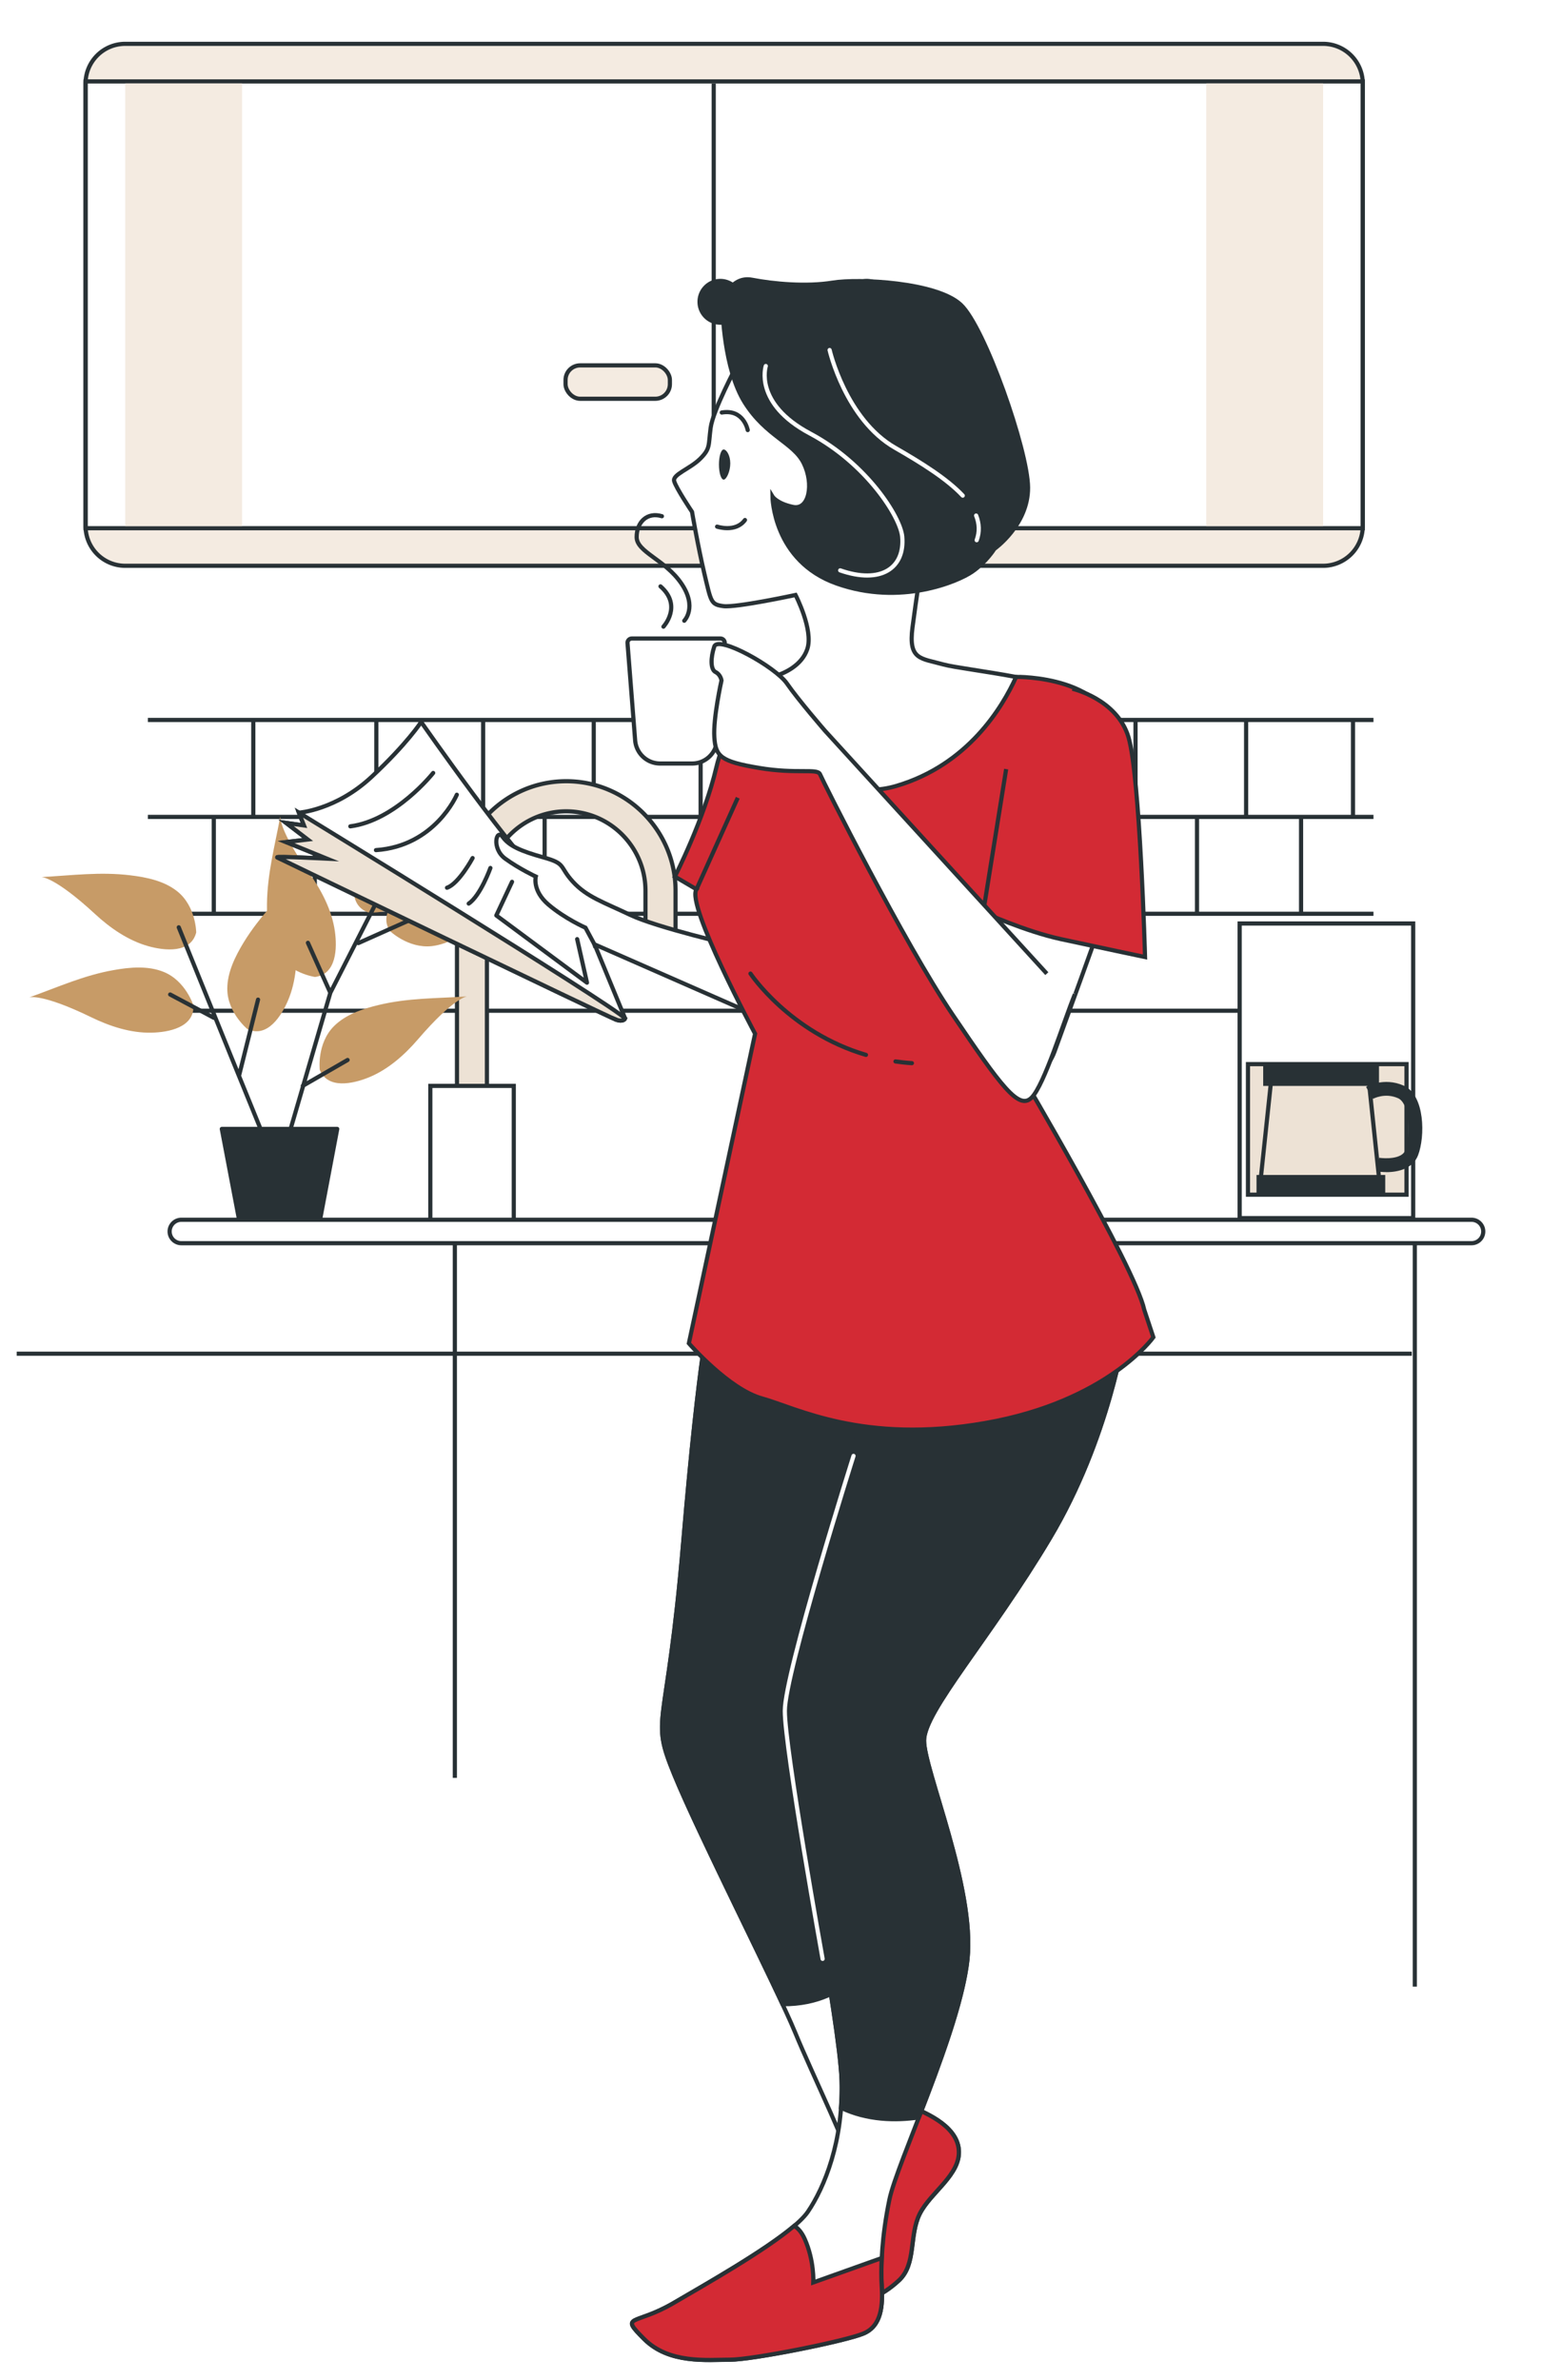 <svg width="374" height="570" fill="none" xmlns="http://www.w3.org/2000/svg"><g clip-path="url(#a)" filter="url(#b)"><path d="M35.425 168.421H329.07M35.425 191.638H329.07M35.425 214.838H329.07M35.425 238.055H329.07M60.688 191.638v-23.382M90.165 191.638v-23.382M75.418 214.904v-23.431M51.225 214.904v-23.431M115.757 191.638v-23.382M142.255 191.638v-23.382M130.487 214.904v-23.431M103.315 214.904v-23.431M167.863 191.638v-23.382M194.361 191.638v-23.382M182.593 214.904v-23.431M155.421 214.904v-23.431M219.953 191.638v-23.382M246.467 191.638v-23.382M234.699 214.904v-23.431M207.527 214.904v-23.431M272.059 191.638v-23.382M298.557 191.638v-23.382M286.789 214.904v-23.431M259.617 214.904v-23.431M324.165 191.638v-23.382M311.723 214.904v-23.431" stroke="#283135" stroke-miterlimit="10"/><path d="M21 16a9 9 0 0 1 9-9h287a9 9 0 0 1 9 9H21ZM326 123a9 9 0 0 1-9 9H30a9 9 0 0 1-9-9h305Z" fill="#F4EBE1"/><path d="M317 6.5H30a9.5 9.5 0 0 0-9.5 9.5v106a9.5 9.5 0 0 0 9.5 9.5h287a9.5 9.5 0 0 0 9.5-9.5V16a9.5 9.5 0 0 0-9.5-9.5Z" stroke="#283135" stroke-miterlimit="10"/><path d="M326.5 122.5v-107h-306v107h306Z" stroke="#283135" stroke-miterlimit="10"/><path fill="#F4EBE1" d="M30 16h28v106H30zM289 16h28v106h-28z"/><rect x="135.5" y="83.5" width="25" height="8" rx="3.5" fill="#F4EBE1" stroke="#283135"/><rect x="181.5" y="83.509" width="25" height="8" rx="3.5" fill="#F4EBE1" stroke="#283135"/><path d="M171 16v106" stroke="#283135" stroke-miterlimit="10"/><path d="M178.067 68.277a5.486 5.486 0 0 1-5.48 5.495 5.486 5.486 0 0 1-5.481-5.495 5.486 5.486 0 0 1 5.481-5.495 5.486 5.486 0 0 1 5.48 5.495ZM207.692 73.772c3.027 0 5.48-2.46 5.48-5.495s-2.453-5.495-5.48-5.495c-3.027 0-5.481 2.46-5.481 5.495s2.454 5.495 5.481 5.495Z" fill="#283135"/><path d="M338.583 217.165H297.01v70.557h41.573v-70.557Z" fill="#fff" stroke="#283135" stroke-miterlimit="10"/><path d="M336.986 250.843h-37.985v31.269h37.985v-31.269Z" fill="#EDE2D5" stroke="#283135" stroke-miterlimit="10"/><path d="M330.782 281.7H301.7l2.913-27.507h23.272l2.897 27.507Z" fill="#EDE2D5" stroke="#283135" stroke-miterlimit="10"/><path d="M331.391 277.888h-29.839v3.91h29.839v-3.91Z" fill="#283135" stroke="#283135" stroke-miterlimit="10"/><path d="M332.148 276.7c-.823 0-1.597-.066-2.255-.182l.543-3.25c1.366.214 5.431.363 6.254-1.783 1.382-3.58 1.037-11.253-1.712-12.474-3.192-1.419-5.99.132-6.023.148l-1.663-2.854c.182-.099 4.263-2.426 9.019-.314 5.135 2.294 5.152 12.244 3.44 16.682-1.218 3.169-4.723 4.043-7.603 4.043v-.016Z" fill="#283135"/><path d="M329.893 251.024h-26.745v4.538h26.745v-4.538Z" fill="#283135" stroke="#283135" stroke-miterlimit="10"/><path d="M338.978 293.933v177.844M108.978 293.933v127.844" stroke="#283135" stroke-miterlimit="10"/><path d="M113.091 274.092a3.607 3.607 0 0 1-3.604-3.613v-61.136c0-14.471 11.751-26.253 26.184-26.253 14.434 0 26.185 11.782 26.185 26.253v15.428a3.608 3.608 0 0 1-3.604 3.614 3.608 3.608 0 0 1-3.605-3.614v-15.428c0-10.495-8.525-19.042-18.992-19.042s-18.993 8.547-18.993 19.042v61.136a3.608 3.608 0 0 1-3.604 3.613h.033Z" fill="#EDE2D5" stroke="#283135" stroke-miterlimit="10"/><path d="M123.097 256.057h-19.996v32.474h19.996v-32.474Z" fill="#fff" stroke="#283135" stroke-miterlimit="10"/><path d="M46.362 236.85s-1.837-5.974-7.206-8.114c-3.735-1.494-8.014-1.11-11.87-.424-7.186 1.252-13.463 4.118-20.286 6.56 0 0 2.907-1.069 14.857 4.744 4.4 2.139 9.426 3.815 14.452 3.694 4.037-.081 10.234-1.232 10.033-6.46h.02ZM47.008 219.309s-.04-6.257-4.542-9.85c-3.129-2.503-7.348-3.371-11.243-3.835-7.247-.888-14.09.04-21.316.424 0 0 3.088-.182 12.858 8.841 3.593 3.33 7.933 6.358 12.777 7.711 3.896 1.09 10.154 1.776 11.466-3.27v-.021ZM59.341 242.502s-4.865-3.915-4.885-9.688c0-4.017 1.938-7.852 3.977-11.203 3.815-6.217 8.78-11.001 13.564-16.431 0 0-2.079 2.301-1.07 15.563.364 4.885.061 10.173-1.897 14.796-1.575 3.714-4.925 9.063-9.689 6.963ZM76.6 252.11s-.687-6.217 3.37-10.314c2.826-2.846 6.924-4.199 10.719-5.107 7.105-1.716 13.989-1.574 21.215-2.059 0 0-3.088.182-11.748 10.254-3.19 3.714-7.146 7.247-11.809 9.144-3.734 1.514-9.89 2.927-11.768-1.918h.02Z" fill="#C79B67"/><path d="M75.47 229.967s-6.198-.848-9.165-5.793c-2.08-3.431-2.382-7.731-2.342-11.647.081-7.307 1.878-13.948 3.21-21.073 0 0-.585 3.048 7.085 13.887 2.826 3.997 5.269 8.7 5.975 13.686.565 3.997.424 10.294-4.744 10.94h-.02ZM93.293 218.845s4.461 4.381 10.194 3.735c3.976-.465 7.569-2.826 10.658-5.269 5.732-4.521 9.911-10.011 14.735-15.401 0 0-2.059 2.321-15.321 2.866-4.885.202-10.113 1.131-14.473 3.614-3.512 1.998-8.417 5.954-5.773 10.435l-.02.02Z" fill="#C79B67"/><path d="M88.146 214.506s6.217.625 10.274-3.492c2.826-2.847 4.118-6.964 5.006-10.779 1.635-7.105 1.433-14.009 1.837-21.235 0 0-.141 3.088-10.133 11.849-3.674 3.229-7.166 7.206-9.023 11.889-1.494 3.754-2.826 9.911 2.039 11.747v.021Z" fill="#C79B67"/><path d="m65.942 275.021-10.739-26.403-12.374-30.54M68.424 270.479l10.719-36.717 11.566-22.708M72.542 256.046l10.739-6.196M79.143 233.762l-5.37-11.97M85.865 221.853l13.1-5.854M57.282 253.564l4.542-18.167M51.247 239.757l-10.477-5.591" stroke="#283135" stroke-linecap="round" stroke-linejoin="round"/><path d="M76.66 288.222H57.302l-4.158-21.861h27.654l-4.138 21.861ZM185.737 253.103h43.35c4.592 0 8.312 3.729 8.312 8.333v27.161h-59.974v-27.161c0-4.604 3.72-8.333 8.312-8.333Z" fill="#283135" stroke="#283135" stroke-linecap="round" stroke-linejoin="round"/><path d="M352.565 288.118H43.448a2.805 2.805 0 1 0 0 5.61h309.117a2.805 2.805 0 1 0 0-5.61Z" fill="#fff" stroke="#283135" stroke-miterlimit="10"/><path d="M338.254 320.196H.922" stroke="#283135" stroke-miterlimit="10"/><path d="M170.195 309.883s-2.6 9.125-6.501 55.509c-3.9 46.384-8.064 41.169-2.073 55.773 5.974 14.587 24.687 51.334 28.85 61.499 4.164 10.164 13.776 29.701 14.303 34.404.526 4.686-2.601 14.587-5.711 20.065-3.127 5.478-7.012 7.293-6.501 8.861.526 1.568 3.127 2.871 8.574 2.343 5.464-.528 10.138-2.343 14.302-6.254 4.164-3.911 2.337-10.692 4.938-15.89 2.6-5.214 9.875-9.389 9.364-15.379-.526-5.99-8.574-9.125-12.475-10.693-3.9-1.567-8.838-15.642-10.138-20.065-1.3-4.422-3.374-23.975-5.464-41.697-2.074-17.722-6.501-26.583-6.501-26.583l19.486-78.957 2.601-8.597s-36.652-1.303-47.054-14.339Z" fill="#fff" stroke="#283135" stroke-miterlimit="10"/><path d="M192.545 545.994c-.526-1.568 3.374-3.383 6.501-8.861.23-.396.444-.858.658-1.287 1.185.445 2.469.495 3.753-.281 3.9-2.343 9.101-15.114 11.438-20.065 1.646-3.465 1.876-11.286 1.86-15.659.165.099.313.215.477.281 3.901 1.567 11.949 4.686 12.475 10.692.527 5.99-6.764 10.165-9.364 15.379-2.601 5.214-.774 11.98-4.938 15.89-4.163 3.911-8.838 5.726-14.302 6.254-5.464.528-8.064-.775-8.574-2.343h.016Z" fill="#D32A34" stroke="#283135" stroke-miterlimit="10"/><path d="M163.694 365.392c3.901-46.384 6.501-55.509 6.501-55.509 10.402 13.036 47.054 14.339 47.054 14.339l-2.601 8.597-19.502 78.957s4.41 8.861 6.5 26.583c1.284 10.907 2.551 22.49 3.654 30.823-3.621 3.564-9.282 6.848-17.807 6.799-6.814-14.62-20.836-42.556-25.873-54.833-5.974-14.587-1.826-9.389 2.074-55.773v.017Z" fill="#283135" stroke="#283135" stroke-miterlimit="10"/><path d="M269.487 314.85s-3.638 25.543-17.94 49.519c-14.302 23.976-30.151 41.433-30.151 48.479 0 7.046 12.212 35.18 10.402 52.374-1.827 17.194-16.903 48.727-18.713 57.588-1.827 8.861-2.074 15.891-1.827 20.593.263 4.687 0 9.637-4.411 11.468-4.411 1.832-26.514 6.254-31.978 6.254-5.464 0-14.549 1.04-20.539-4.95-5.975-5.99-2.337-3.135 7.011-8.597 9.364-5.478 28.324-16.154 32.225-21.897 3.9-5.742 8.574-16.946 8.064-31.533-.51-14.587-11.438-68.28-11.438-79.749 0-11.468 8.838-38.051 11.438-53.165 2.6-15.115 5.974-33.613 5.974-33.613s47.301 2.607 61.866-12.771h.017Z" fill="#fff" stroke="#283135" stroke-miterlimit="10"/><path d="M211.258 543.387c.263 4.686 0 9.636-4.411 11.468-4.411 1.831-26.514 6.254-31.978 6.254-5.464 0-14.549 1.039-20.539-4.951-5.975-5.989-2.337-3.135 7.011-8.597 7.735-4.521 21.988-12.59 28.933-18.497.889.528 1.777 1.469 2.518 3.119 2.337 5.214 2.074 10.428 2.074 10.428l16.376-5.841c-.116 2.541-.116 4.769 0 6.617h.016Z" fill="#D32A34" stroke="#283135" stroke-miterlimit="10"/><path d="M201.646 494.132c-.526-14.587-11.438-68.281-11.438-79.749 0-11.468 8.838-38.051 11.438-53.166 2.601-15.115 5.975-33.612 5.975-33.612s47.3 2.607 61.866-12.772c0 0-3.638 25.543-17.94 49.519-14.302 23.976-30.151 41.434-30.151 48.48 0 7.046 12.212 35.18 10.402 52.374-1.07 10.181-6.781 25.345-11.653 37.886-5.579.808-12.376.693-18.663-2.311.148-2.145.247-4.339.164-6.649Z" fill="#283135" stroke="#283135" stroke-miterlimit="10"/><path d="M197.088 465.123s-9.052-50.328-9.052-59.403c0-9.076 16.458-61.053 16.458-61.053" stroke="#fff" stroke-linecap="round" stroke-linejoin="round"/><path d="m142.447 222.148 7.324 17.755s-.313.924-2.14.313c-1.827-.61-80.595-38.562-81.204-38.876-.609-.313 11.9.314 11.9.314l-9.777-3.977 5.184-.611-5.184-3.976 4.28.61-1.219-3.069s8.855-.61 17.396-8.564c8.542-7.953 11.9-13.168 11.9-13.168s22.597 32.441 30.842 39.487c8.246 7.046 9.463 9.488 10.681 13.778l.017-.016Z" fill="#fff" stroke="#283135" stroke-miterlimit="10"/><path d="M103.787 181.11s-8.97 11.369-19.849 12.788M109.448 186.324s-5.2 12.31-19.37 13.267M113.234 201.489s-3.308 6.155-6.139 7.112M117.496 203.865s-2.37 6.633-5.2 8.531M122.681 207.181l-3.769 8.053 21.724 16.105-2.353-10.429" stroke="#283135" stroke-linecap="round" stroke-linejoin="round"/><path d="M147.631 240.2c-1.827-.611-80.595-38.563-81.204-38.876-.609-.314 11.9.313 11.9.313l-9.777-3.977 5.184-.61-5.184-3.977 4.28.611-1.219-3.069s74.49 45.608 78.16 49.288c0 0-.313.924-2.14.313v-.016Z" fill="#EDE2D5" stroke="#283135" stroke-miterlimit="10"/><path d="M176.021 222.445s-18.63-4.291-25.032-7.343c-6.419-3.053-10.385-4.29-13.743-7.954-3.357-3.679-1.53-4.29-7.027-5.808-5.497-1.534-8.246-2.756-9.777-4.901-1.53-2.145-2.748 2.756.609 5.198 3.358 2.442 7.324 4.29 7.324 4.29s-.921 3.367 3.045 6.733c3.966 3.366 8.854 5.511 8.854 5.511l2.14 3.977 43.959 19.289-10.385-18.976.033-.016Z" fill="#fff" stroke="#283135" stroke-miterlimit="10"/><path d="M243.466 158.108s23.338-.413 24.079 15.742c.724 16.154-23.42 78.544-23.42 78.544s27.814 46.978 30.019 57.258l2.189 6.6s-10.977 15.412-40.273 20.544c-29.279 5.132-45.391-3.663-53.439-5.874-8.048-2.195-17.577-13.218-17.577-13.218l15.865-74.138s-16.622-31.005-14.038-34.586l-5.185-3.052s7.028-13.729 9.957-26.204c2.93-12.475 13.183-22.012 17.578-22.755 4.394-.726 20.49 3.664 34.413 4.406 13.907.726 19.849-3.251 19.849-3.251l-.017-.016Z" fill="#D32A34" stroke="#283135" stroke-miterlimit="10"/><path d="m166.871 208.98 9.891-21.929" stroke="#283135" stroke-miterlimit="10"/><path d="M214.55 250.199c1.267.182 2.584.33 3.933.412M179.807 229.161s9.315 14.059 27.666 19.471" stroke="#283135" stroke-linecap="round" stroke-linejoin="round"/><path d="M185.6 157.926c2.337-.66 6.517-2.574 7.817-6.485 1.531-4.587-2.814-12.953-2.814-12.953s-14.253 3.069-17.281 2.673c-3.028-.396-2.946-1.006-4.542-7.689-1.58-6.699-2.979-14.9-2.979-14.9s-3.868-5.759-4.279-7.36c-.412-1.6 3.769-2.904 6.237-5.346 2.469-2.459 1.942-3.135 2.502-7.392.56-4.241 6.271-14.917 6.271-14.917s23.321-6.502 38.791 9.422c15.471 15.923 5.283 39.585 5.283 39.585s-.938 5.743-1.975 13.647c-1.037 7.887 1.942 7.392 7.439 8.927 2.452.676 9.661 1.551 17.38 2.986-3.325 7.36-11.603 21.039-28.67 26.088-17.478 5.165-26.563-12.738-29.197-26.269l.017-.017Z" fill="#fff" stroke="#283135" stroke-miterlimit="10"/><path d="M173.108 69.795s.247 14.537 5.349 22.623c5.102 8.085 11.685 9.57 14.121 14.521 2.436 4.95 1.3 11.286-2.6 10.461-3.901-.825-4.905-2.491-4.905-2.491s.132 15.461 15.438 20.857c15.306 5.395 29.015-.512 32.389-2.838 3.391-2.327 5.333-5.479 5.333-5.479s8.13-5.726 8.081-14.686c-.066-8.96-10.369-38.414-16.129-43.793-5.761-5.396-24.424-6.303-30.711-5.28-6.287 1.023-14.203.297-19.305-.693s-7.456 5.198-7.044 6.798h-.017Z" fill="#283135" stroke="#283135" stroke-miterlimit="10"/><path d="M183.477 83.656s-2.979 8.943 10.615 16.17c13.578 7.228 21.643 20 22.07 24.686.675 7.508-5.101 11.485-14.861 8.085M233.871 119.463c.757 1.914.873 3.894.132 5.907M198.766 79.828s3.819 16.6 15.701 23.414c6.419 3.68 12.459 7.475 16.195 11.452" stroke="#fff" stroke-linecap="round" stroke-linejoin="round"/><path d="M171.808 122.119s4.427 1.502 6.682-1.584" stroke="#283135" stroke-linecap="round" stroke-linejoin="round"/><path d="M172.252 107.252c0 1.997.511 3.614 1.136 3.614.625 0 1.58-1.898 1.58-3.894 0-1.997-.955-3.334-1.58-3.334-.625 0-1.136 1.618-1.136 3.614Z" fill="#283135"/><path d="M179.148 99.002s-.938-5.1-6.221-4.208" stroke="#283135" stroke-linecap="round" stroke-linejoin="round"/><path d="M262.722 220.002s-6.715 18.679-10.072 27.854c-3.357 9.174-11.603 1.832-15.569-4.901-3.967-6.732 2.139-31.83 2.139-31.83l23.502 8.877Z" fill="#fff" stroke="#283135" stroke-miterlimit="10"/><path d="M256.929 160.946s10.698 2.425 13.446 11.6c2.749 9.174 3.967 52.654 3.967 52.654s-11.603-2.442-20.145-4.29c-8.542-1.848-18.63-6.435-18.63-6.435l5.497-34.289" fill="#D32A34"/><path d="M256.929 160.946s10.698 2.425 13.446 11.6c2.749 9.174 3.967 52.654 3.967 52.654s-11.603-2.442-20.145-4.29c-8.542-1.848-18.63-6.435-18.63-6.435l5.497-34.289" stroke="#283135" stroke-miterlimit="10"/><path d="M158.148 178.849h7.686c3.127 0 5.727-2.409 5.974-5.544l1.827-23.266a1.035 1.035 0 0 0-1.037-1.122h-21.214c-.609 0-1.087.511-1.037 1.122l1.827 23.266c.246 3.119 2.847 5.544 5.974 5.544Z" fill="#fff" stroke="#283135" stroke-miterlimit="10"/><path d="M163.941 144.66s3.209-3.218-.708-8.944c-3.917-5.726-10.697-7.508-10.697-11.089 0-3.58 2.501-6.072 6.056-4.999" stroke="#283135" stroke-linecap="round" stroke-linejoin="round"/><path d="M158.954 146.079s4.641-5-.707-9.653" stroke="#283135" stroke-linecap="round" stroke-linejoin="round"/><path d="M257.538 234.078c-2.748 6.732-7.324 21.731-10.385 24.801-3.061 3.069-7.324-2.756-18.927-19.9-11.603-17.145-31.138-56.021-31.747-57.539-.609-1.518-5.497 0-14.648-1.535-9.151-1.534-10.385-2.755-10.681-7.342-.313-4.588 1.711-13.597 1.711-13.597s-.181-1.403-1.415-2.013c-1.234-.611-1.218-3.367-.313-6.122.922-2.756 14.648 4.868 17.396 8.844 2.749 3.977 9.151 11.353 9.151 11.353l53.127 58.149" fill="#fff"/><path d="M257.538 234.078c-2.748 6.732-7.324 21.731-10.385 24.801-3.061 3.069-7.324-2.756-18.927-19.9-11.603-17.145-31.138-56.021-31.747-57.539-.609-1.518-5.497 0-14.648-1.535-9.151-1.534-10.385-2.755-10.681-7.342-.313-4.588 1.711-13.597 1.711-13.597s-.181-1.403-1.415-2.013c-1.234-.611-1.218-3.367-.313-6.122.922-2.756 14.648 4.868 17.396 8.844 2.749 3.977 9.151 11.353 9.151 11.353l53.127 58.149" stroke="#283135" stroke-miterlimit="10"/></g><defs><clipPath id="a"><path fill="#fff" transform="translate(4)" d="M0 0h370v562H0z"/></clipPath><filter id="b" x="0" y="0" width="378" height="570" filterUnits="userSpaceOnUse" color-interpolation-filters="sRGB"><feFlood flood-opacity="0" result="BackgroundImageFix"/><feColorMatrix in="SourceAlpha" values="0 0 0 0 0 0 0 0 0 0 0 0 0 0 0 0 0 0 127 0" result="hardAlpha"/><feOffset dy="4"/><feGaussianBlur stdDeviation="2"/><feComposite in2="hardAlpha" operator="out"/><feColorMatrix values="0 0 0 0 0 0 0 0 0 0 0 0 0 0 0 0 0 0 0.25 0"/><feBlend in2="BackgroundImageFix" result="effect1_dropShadow_981_1778"/><feBlend in="SourceGraphic" in2="effect1_dropShadow_981_1778" result="shape"/></filter></defs></svg>